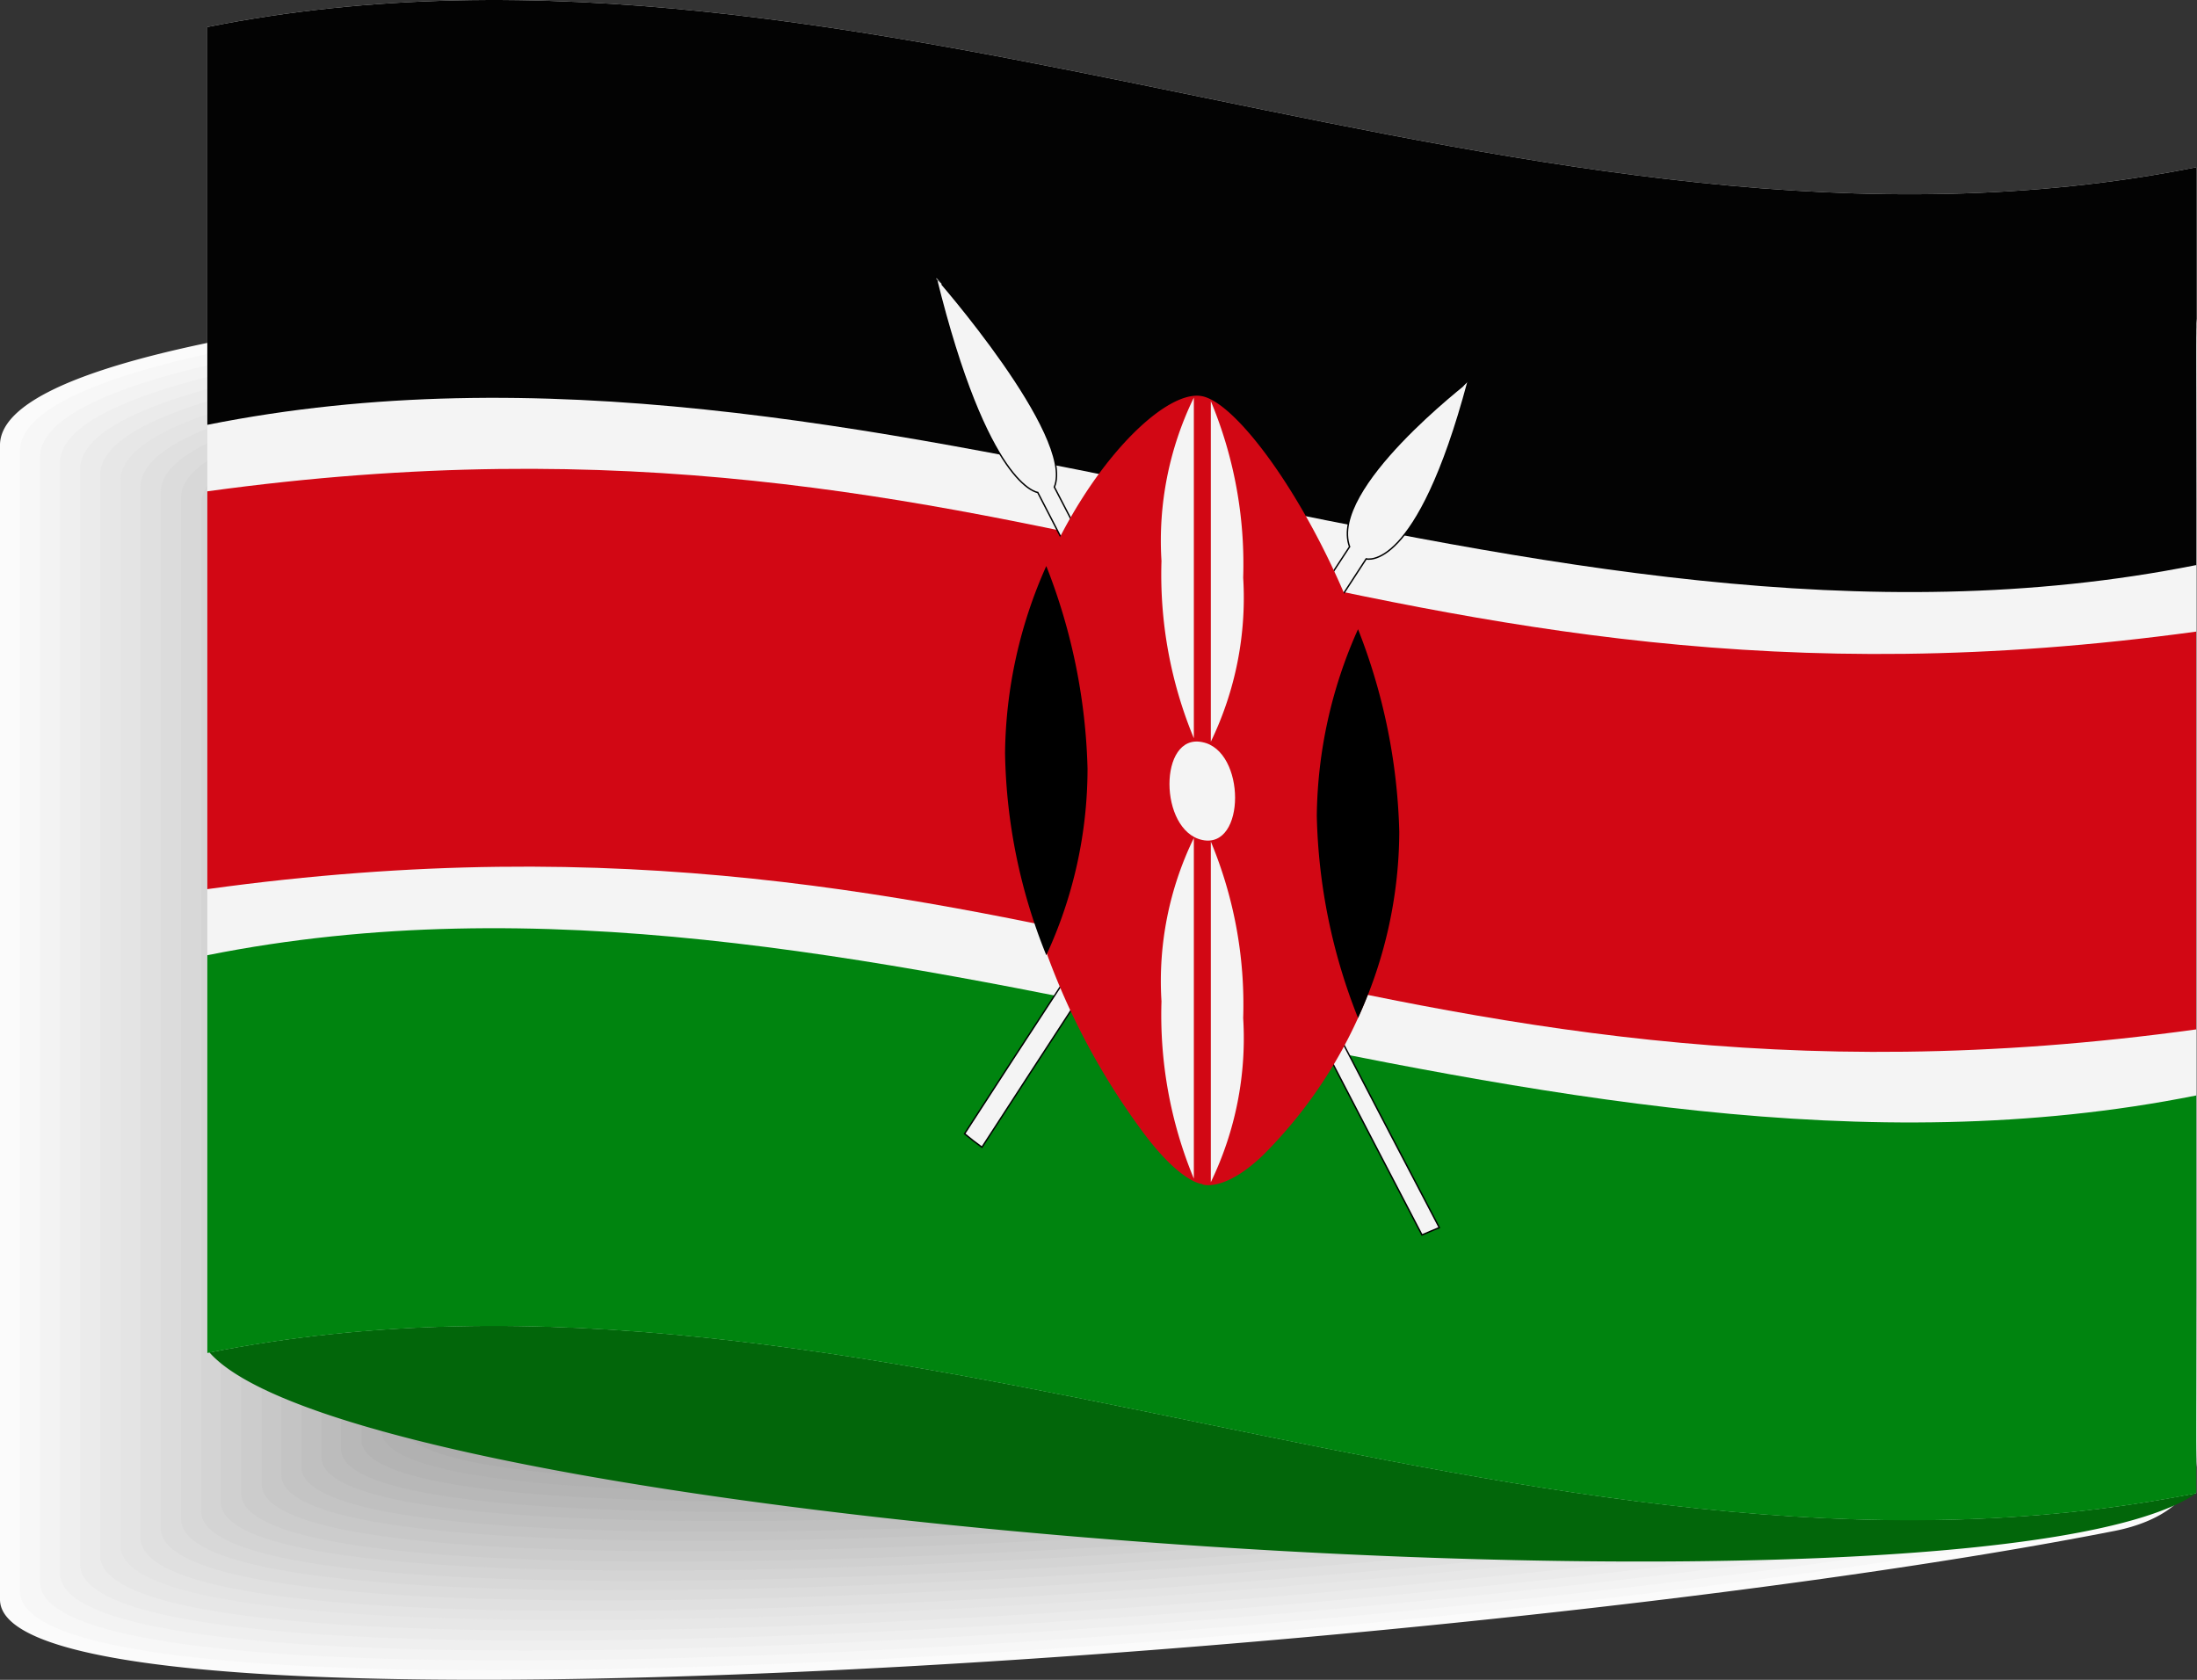 <svg id="Group_72" data-name="Group 72" xmlns="http://www.w3.org/2000/svg" viewBox="0 0 45.28 34.626">
  <rect x="0" y="0" width="45.28" height="34.626" fill="#333333" stroke="none"/>
  <defs>
    <style>
      .cls-1 {
        fill: #fbfbfb;
      }

      .cls-1, .cls-10, .cls-11, .cls-12, .cls-13, .cls-14, .cls-15, .cls-16, .cls-17, .cls-18, .cls-19, .cls-2, .cls-20, .cls-21, .cls-22, .cls-23, .cls-24, .cls-25, .cls-3, .cls-31, .cls-32, .cls-33, .cls-34, .cls-4, .cls-5, .cls-6, .cls-7, .cls-8, .cls-9 {
        fill-rule: evenodd;
      }

      .cls-2 {
        fill: #f7f7f7;
      }

      .cls-3 {
        fill: #f3f3f3;
      }

      .cls-4 {
        fill: #efefef;
      }

      .cls-5 {
        fill: #ebebeb;
      }

      .cls-6 {
        fill: #e7e7e7;
      }

      .cls-7 {
        fill: #e4e4e4;
      }

      .cls-8 {
        fill: #e0e0e0;
      }

      .cls-9 {
        fill: #dcdcdc;
      }

      .cls-10 {
        fill: #d8d8d8;
      }

      .cls-11 {
        fill: #d4d4d4;
      }

      .cls-12 {
        fill: #d0d0d0;
      }

      .cls-13 {
        fill: #ccc;
      }

      .cls-14 {
        fill: #c8c8c8;
      }

      .cls-15 {
        fill: #c4c4c4;
      }

      .cls-16 {
        fill: silver;
      }

      .cls-17 {
        fill: #bcbcbc;
      }

      .cls-18 {
        fill: #b8b8b8;
      }

      .cls-19 {
        fill: #b4b4b4;
      }

      .cls-20 {
        fill: #b1b1b1;
      }

      .cls-21 {
        fill: #adadad;
      }

      .cls-22 {
        fill: #a9a9a9;
      }

      .cls-23 {
        fill: #a5a5a5;
      }

      .cls-24 {
        fill: #a1a1a1;
      }

      .cls-25 {
        fill: #9d9d9d;
      }

      .cls-26 {
        fill: #02660a;
      }

      .cls-27, .cls-31, .cls-33 {
        fill: #f4f4f4;
      }

      .cls-28 {
        fill: #030303;
      }

      .cls-29 {
        fill: #00840f;
      }

      .cls-30, .cls-32 {
        fill: #d20714;
      }

      .cls-31 {
        stroke: #000;
        stroke-miterlimit: 2.414;
        stroke-width: 0.029px;
      }
    </style>
  </defs>
  <g id="Group_17" data-name="Group 17" transform="translate(0 5.141)">
    <path id="Path_122" data-name="Path 122" class="cls-1" d="M689.98,64.22a1.614,1.614,0,0,1,1.692,1.485V89.128c0,.81-.77,1.287-1.684,1.469C676.9,93.17,646.4,95.251,646.4,92.011V68.223c-.024-3.129,21.4-4.273,43.58-4Z" transform="translate(-646.4 -64.182)"/>
    <path id="Path_123" data-name="Path 123" class="cls-2" d="M690.1,64.431a1.592,1.592,0,0,1,1.676,1.469V89.028c0,.8-.762,1.279-1.668,1.453-12.97,2.542-43.191,4.6-43.191,1.4V68.394c-.024-3.1,21.214-4.225,43.183-3.963Z" transform="translate(-646.507 -64.226)"/>
    <path id="Path_124" data-name="Path 124" class="cls-3" d="M690.226,64.641a1.58,1.58,0,0,1,1.66,1.453V88.921c0,.794-.763,1.263-1.652,1.438-12.851,2.51-42.794,4.543-42.794,1.382V68.557c-.024-3.058,21.016-4.17,42.786-3.916Z" transform="translate(-646.614 -64.269)"/>
    <path id="Path_125" data-name="Path 125" class="cls-4" d="M690.349,64.861a1.557,1.557,0,0,1,1.644,1.43V88.823c0,.786-.747,1.239-1.636,1.414-12.732,2.478-42.4,4.487-42.4,1.366V68.721c-.024-3.01,20.825-4.114,42.389-3.86Z" transform="translate(-646.721 -64.314)"/>
    <path id="Path_126" data-name="Path 126" class="cls-5" d="M690.472,65.071a1.541,1.541,0,0,1,1.628,1.414V88.716c0,.77-.747,1.223-1.62,1.4-12.613,2.446-42,4.424-42,1.35V68.892c-.024-2.978,20.627-4.067,41.992-3.82Z" transform="translate(-646.828 -64.358)"/>
    <path id="Path_127" data-name="Path 127" class="cls-6" d="M690.594,65.291a1.524,1.524,0,0,1,1.612,1.4V88.618c0,.762-.739,1.207-1.6,1.374C678.109,92.4,649,94.36,649,91.326V69.055c-.016-2.939,20.436-4.019,41.594-3.765Z" transform="translate(-646.935 -64.403)"/>
    <path id="Path_128" data-name="Path 128" class="cls-7" d="M690.719,65.5a1.5,1.5,0,0,1,1.6,1.374V88.5c0,.755-.731,1.191-1.589,1.358-12.374,2.383-41.2,4.3-41.2,1.318V69.211c-.024-2.891,20.229-3.947,41.189-3.709Z" transform="translate(-647.044 -64.447)"/>
    <path id="Path_129" data-name="Path 129" class="cls-8" d="M690.842,65.721a1.484,1.484,0,0,1,1.581,1.358V88.413c0,.739-.723,1.175-1.573,1.342-12.255,2.343-40.8,4.249-40.8,1.3V69.39c-.024-2.859,20.039-3.916,40.792-3.669Z" transform="translate(-647.151 -64.492)"/>
    <path id="Path_130" data-name="Path 130" class="cls-9" d="M690.965,65.931a1.467,1.467,0,0,1,1.565,1.334V88.3c0,.731-.715,1.16-1.557,1.318-12.136,2.311-40.4,4.194-40.4,1.279V69.537c-.024-2.8,19.84-3.844,40.4-3.606Z" transform="translate(-647.258 -64.535)"/>
    <path id="Path_131" data-name="Path 131" class="cls-10" d="M691.09,66.142a1.463,1.463,0,0,1,1.557,1.318V88.19c0,.723-.707,1.144-1.541,1.3-12.017,2.28-40.006,4.138-40.006,1.263V69.7c-.032-2.764,19.642-3.789,39.99-3.558Z" transform="translate(-647.367 -64.579)"/>
    <path id="Path_132" data-name="Path 132" class="cls-11" d="M691.213,66.362a1.441,1.441,0,0,1,1.541,1.3V88.1c0,.707-.7,1.128-1.525,1.279-11.9,2.248-39.609,4.074-39.609,1.255V69.88c-.032-2.74,19.443-3.749,39.593-3.519Z" transform="translate(-647.474 -64.624)"/>
    <path id="Path_133" data-name="Path 133" class="cls-12" d="M691.334,66.572a1.423,1.423,0,0,1,1.525,1.279V87.985c0,.7-.691,1.112-1.517,1.263-11.771,2.216-39.212,4.019-39.212,1.239V70.035c-.024-2.692,19.253-3.685,39.2-3.463Z" transform="translate(-647.579 -64.668)"/>
    <path id="Path_134" data-name="Path 134" class="cls-13" d="M691.459,66.792a1.412,1.412,0,0,1,1.509,1.263V87.9c0,.691-.691,1.1-1.5,1.247-11.66,2.184-38.807,3.963-38.807,1.215V70.207c-.032-2.653,19.054-3.638,38.8-3.415Z" transform="translate(-647.688 -64.713)"/>
    <path id="Path_135" data-name="Path 135" class="cls-14" d="M691.584,67a1.39,1.39,0,0,1,1.493,1.239V87.78c0,.675-.683,1.08-1.477,1.231-11.541,2.152-38.41,3.908-38.41,1.2V70.37c-.04-2.613,18.847-3.582,38.394-3.368Z" transform="translate(-647.797 -64.756)"/>
    <path id="Path_136" data-name="Path 136" class="cls-15" d="M691.7,67.213a1.373,1.373,0,0,1,1.477,1.223V87.673c0,.667-.675,1.056-1.461,1.207C680.291,91,653.7,92.724,653.7,90.063V70.525c-.024-2.565,18.665-3.519,38-3.312Z" transform="translate(-647.902 -64.8)"/>
    <path id="Path_137" data-name="Path 137" class="cls-16" d="M691.828,67.433a1.361,1.361,0,0,1,1.461,1.207V87.583c0,.659-.667,1.04-1.453,1.191-11.294,2.089-37.615,3.789-37.615,1.168V70.705c-.024-2.542,18.466-3.479,37.607-3.272Z" transform="translate(-648.009 -64.845)"/>
    <path id="Path_138" data-name="Path 138" class="cls-17" d="M691.95,67.643a1.333,1.333,0,0,1,1.446,1.183V87.468c0,.643-.659,1.025-1.437,1.168-11.175,2.057-37.218,3.733-37.218,1.152V70.852c-.024-2.478,18.276-3.407,37.21-3.209Z" transform="translate(-648.116 -64.889)"/>
    <path id="Path_139" data-name="Path 139" class="cls-18" d="M692.063,67.863a1.327,1.327,0,0,1,1.43,1.168V87.378c0,.635-.651,1.009-1.422,1.152-11.064,2.017-36.821,3.677-36.821,1.136V71.032c-.016-2.454,18.085-3.368,36.813-3.169Z" transform="translate(-648.221 -64.934)"/>
    <path id="Path_140" data-name="Path 140" class="cls-19" d="M692.188,68.074a1.3,1.3,0,0,1,1.414,1.144V87.263c0,.627-.643.993-1.406,1.136-10.937,1.994-36.416,3.614-36.416,1.12V71.195c-.024-2.415,17.886-3.312,36.408-3.121Z" transform="translate(-648.33 -64.978)"/>
    <path id="Path_141" data-name="Path 141" class="cls-20" d="M692.311,68.294a1.288,1.288,0,0,1,1.4,1.128V87.165c0,.62-.635.977-1.39,1.112-10.818,1.962-36.019,3.558-36.019,1.1V71.359c-.024-2.375,17.688-3.256,36.011-3.066Z" transform="translate(-648.437 -65.023)"/>
    <path id="Path_142" data-name="Path 142" class="cls-21" d="M692.434,68.5a1.277,1.277,0,0,1,1.382,1.112v17.45c0,.6-.627.961-1.374,1.1-10.7,1.922-35.622,3.5-35.622,1.088V71.53c-.024-2.343,17.5-3.209,35.614-3.026Z" transform="translate(-648.544 -65.066)"/>
    <path id="Path_143" data-name="Path 143" class="cls-22" d="M692.557,68.714a1.255,1.255,0,0,1,1.366,1.088V86.95c0,.6-.619.945-1.358,1.08-10.579,1.89-35.225,3.447-35.225,1.072V71.685c-.024-2.287,17.3-3.145,35.217-2.97Z" transform="translate(-648.651 -65.11)"/>
    <path id="Path_144" data-name="Path 144" class="cls-23" d="M692.68,68.934a1.238,1.238,0,0,1,1.35,1.072V86.852c0,.58-.62.929-1.342,1.056-10.46,1.859-34.828,3.383-34.828,1.056V71.857c-.016-2.256,17.1-3.1,34.82-2.923Z" transform="translate(-648.758 -65.155)"/>
    <path id="Path_145" data-name="Path 145" class="cls-24" d="M692.8,69.145a1.222,1.222,0,0,1,1.334,1.048V86.745c0,.572-.612.913-1.326,1.04-10.341,1.835-34.43,3.328-34.43,1.04V72.02c-.016-2.216,16.909-3.042,34.422-2.875Z" transform="translate(-648.865 -65.199)"/>
    <path id="Path_146" data-name="Path 146" class="cls-25" d="M692.925,69.365a1.2,1.2,0,0,1,1.319,1.033v16.25c0,.564-.6.9-1.311,1.025C682.711,89.467,658.9,90.944,658.9,88.7v-16.5c-.016-2.184,16.711-2.994,34.026-2.828Z" transform="translate(-648.972 -65.244)"/>
  </g>
  <path id="Path_147" data-name="Path 147" class="cls-26" d="M652.807,91.945c12.978-1.43,25.964,4.908,38.942,3.479a2.207,2.207,0,0,1,1.032.064c-4.376,3.026-37.846.778-40.975-2.923-.008-.008-.016-.381-.016-.389C651.822,92.112,652.02,92.08,652.807,91.945Z" transform="translate(-647.509 -64.71)"/>
  <g id="Group_19" data-name="Group 19" transform="translate(4.273 0)">
    <path id="Path_148" data-name="Path 148" class="cls-27" d="M651.78,58.266c13.661-2.732,27.33,5.623,40.991,2.891v27.33c-13.669,2.732-27.33-5.623-40.991-2.891V58.266Z" transform="translate(-651.78 -57.709)"/>
    <path id="Path_149" data-name="Path 149" class="cls-28" d="M651.78,58.266c13.661-2.732,27.33,5.623,40.991,2.891v8.2c-13.669,2.732-27.33-5.623-40.991-2.891v-8.2Z" transform="translate(-651.78 -57.709)"/>
    <path id="Path_150" data-name="Path 150" class="cls-29" d="M651.78,82.356c13.661-2.732,27.33,5.623,40.991,2.891v8.2c-13.669,2.732-27.33-5.623-40.991-2.891v-8.2Z" transform="translate(-651.78 -62.666)"/>
    <path id="Path_151" data-name="Path 151" class="cls-30" d="M651.78,70.34v8.2c17.188-2.375,23.8,5.266,40.991,2.891v-8.2C675.52,75.6,669.039,67.965,651.78,70.34Z" transform="translate(-651.78 -60.212)"/>
    <g id="Group_18" data-name="Group 18" transform="translate(15.011 5.711)">
      <path id="Path_152" data-name="Path 152" class="cls-31" d="M670.68,64.9c0-.008,2.883,3.28,2.446,4.329,2.645,5.083,5.29,10.222,7.934,15.265-.119.048-.238.1-.357.151-2.645-5.059-5.282-10.214-7.919-15.305,0,0-1.033-.1-2.1-4.44Z" transform="translate(-670.68 -64.9)"/>
      <path id="Path_153" data-name="Path 153" class="cls-31" d="M681.811,67.61c0,.008-2.883,2.208-2.446,3.407-2.645,4.043-5.29,8.014-7.935,12.1.119.1.238.191.358.278,2.645-4.082,5.282-8.07,7.919-12.128,0,0,1.041.31,2.1-3.654Z" transform="translate(-670.834 -65.458)"/>
      <path id="Path_154" data-name="Path 154" class="cls-32" d="M676.549,84.239s.445.167,1.247-.6a9.576,9.576,0,0,0,2.812-6.68c0-4.019-2.931-8.729-4.059-8.967s-4.059,3.3-4.059,7.339a14.492,14.492,0,0,0,2.812,7.8c.8,1.088,1.247,1.1,1.247,1.1Z" transform="translate(-671.052 -65.535)"/>
      <path id="Path_155" data-name="Path 155" class="cls-33" d="M677.82,68.12v7.021a6.81,6.81,0,0,0,.667-3.383,8.731,8.731,0,0,0-.667-3.638Z" transform="translate(-672.149 -65.563)"/>
      <path id="Path_156" data-name="Path 156" class="cls-33" d="M677.82,79.55v7.021a6.809,6.809,0,0,0,.667-3.383,8.731,8.731,0,0,0-.667-3.638Z" transform="translate(-672.149 -67.914)"/>
      <path id="Path_157" data-name="Path 157" class="cls-33" d="M677.424,76.967c.9.175.9,2.208,0,2.017s-.906-2.208,0-2.017Z" transform="translate(-671.928 -67.38)"/>
      <path id="Path_158" data-name="Path 158" class="cls-34" d="M681.42,82.054a9.266,9.266,0,0,0,.85-3.836,12.217,12.217,0,0,0-.85-4.178,9.632,9.632,0,0,0-.85,3.844,11.924,11.924,0,0,0,.85,4.17Z" transform="translate(-672.715 -66.781)"/>
      <path id="Path_159" data-name="Path 159" class="cls-33" d="M677.207,68.03v7.021a8.812,8.812,0,0,1-.667-3.654,6.738,6.738,0,0,1,.667-3.368Z" transform="translate(-671.886 -65.544)"/>
      <path id="Path_160" data-name="Path 160" class="cls-33" d="M677.207,79.46v7.021a8.812,8.812,0,0,1-.667-3.654,6.738,6.738,0,0,1,.667-3.368Z" transform="translate(-671.886 -67.896)"/>
      <path id="Path_161" data-name="Path 161" class="cls-34" d="M673.33,80.422a11.58,11.58,0,0,1-.85-4.17,9.673,9.673,0,0,1,.85-3.852,12.213,12.213,0,0,1,.85,4.178,9.15,9.15,0,0,1-.85,3.844Z" transform="translate(-671.05 -66.443)"/>
    </g>
  </g>
</svg>
